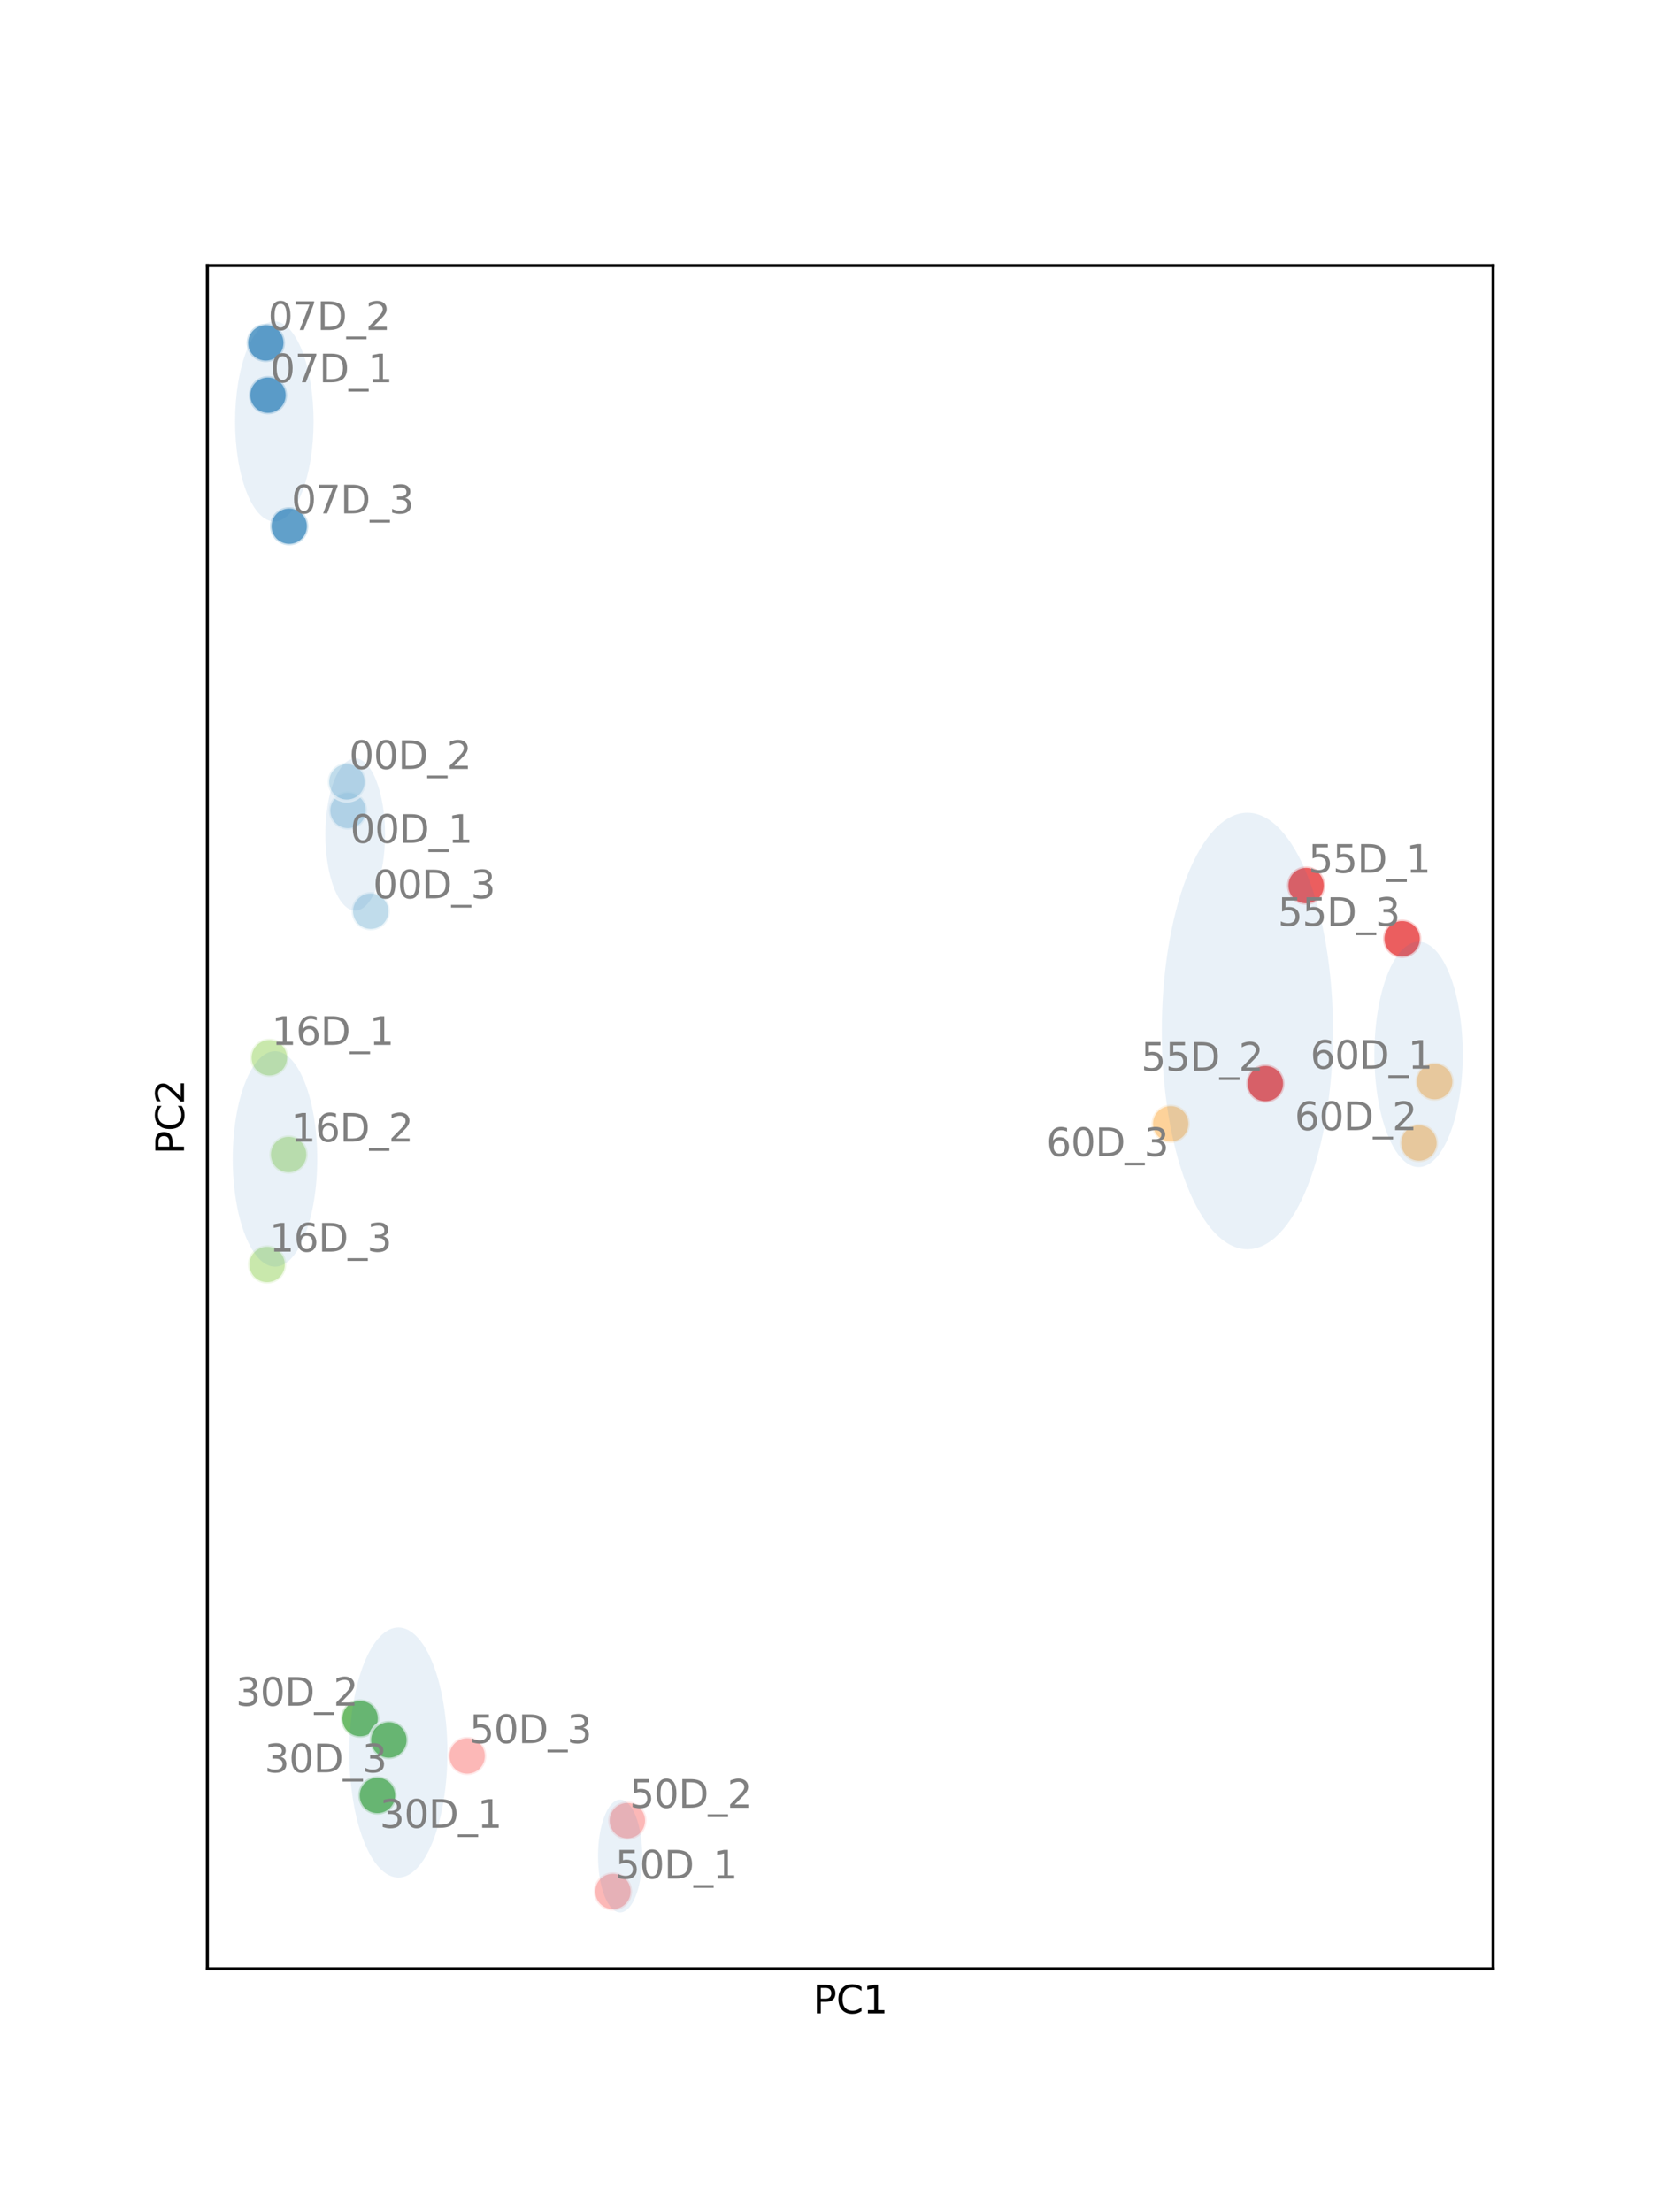 <?xml version="1.0" encoding="utf-8" standalone="no"?>
<!DOCTYPE svg PUBLIC "-//W3C//DTD SVG 1.1//EN"
  "http://www.w3.org/Graphics/SVG/1.1/DTD/svg11.dtd">
<svg xmlns:xlink="http://www.w3.org/1999/xlink" width="432pt" height="576pt" viewBox="0 0 432 576" xmlns="http://www.w3.org/2000/svg" version="1.1">
 <defs>
  <style type="text/css">*{stroke-linejoin: round; stroke-linecap: butt}</style>
 </defs>
 <g id="figure_1">
  <g id="patch_1">
   <path d="M 0 576 
L 432 576 
L 432 0 
L 0 0 
z
" style="fill: #ffffff"/>
  </g>
  <g id="axes_1">
   <g id="patch_2">
    <path d="M 54 512.64 
L 388.8 512.64 
L 388.8 69.12 
L 54 69.12 
z
" style="fill: #ffffff"/>
   </g>
   <g id="PathCollection_1">
    <defs>
     <path id="C0_0_c24aee929e" d="M 0 5 
C 1.326 5 2.598 4.473 3.536 3.536 
C 4.473 2.598 5 1.326 5 -0 
C 5 -1.326 4.473 -2.598 3.536 -3.536 
C 2.598 -4.473 1.326 -5 0 -5 
C -1.326 -5 -2.598 -4.473 -3.536 -3.536 
C -4.473 -2.598 -5 -1.326 -5 0 
C -5 1.326 -4.473 2.598 -3.536 3.536 
C -2.598 4.473 -1.326 5 0 5 
z
"/>
    </defs>
    <g clip-path="url(#p3b9d8153e4)">
     <use xlink:href="#C0_0_c24aee929e" x="90.627" y="211.031" style="fill: #a6cee3; fill-opacity: 0.7; stroke: #ffffff; stroke-opacity: 0.7; stroke-width: 0.8"/>
    </g>
    <g clip-path="url(#p3b9d8153e4)">
     <use xlink:href="#C0_0_c24aee929e" x="90.328" y="203.573" style="fill: #a6cee3; fill-opacity: 0.7; stroke: #ffffff; stroke-opacity: 0.7; stroke-width: 0.8"/>
    </g>
    <g clip-path="url(#p3b9d8153e4)">
     <use xlink:href="#C0_0_c24aee929e" x="96.535" y="237.256" style="fill: #a6cee3; fill-opacity: 0.7; stroke: #ffffff; stroke-opacity: 0.7; stroke-width: 0.8"/>
    </g>
    <g clip-path="url(#p3b9d8153e4)">
     <use xlink:href="#C0_0_c24aee929e" x="69.779" y="102.894" style="fill: #1f78b4; fill-opacity: 0.7; stroke: #ffffff; stroke-opacity: 0.7; stroke-width: 0.8"/>
    </g>
    <g clip-path="url(#p3b9d8153e4)">
     <use xlink:href="#C0_0_c24aee929e" x="69.218" y="89.28" style="fill: #1f78b4; fill-opacity: 0.7; stroke: #ffffff; stroke-opacity: 0.7; stroke-width: 0.8"/>
    </g>
    <g clip-path="url(#p3b9d8153e4)">
     <use xlink:href="#C0_0_c24aee929e" x="75.313" y="137.023" style="fill: #1f78b4; fill-opacity: 0.7; stroke: #ffffff; stroke-opacity: 0.7; stroke-width: 0.8"/>
    </g>
    <g clip-path="url(#p3b9d8153e4)">
     <use xlink:href="#C0_0_c24aee929e" x="70.13" y="275.416" style="fill: #b2df8a; fill-opacity: 0.7; stroke: #ffffff; stroke-opacity: 0.7; stroke-width: 0.8"/>
    </g>
    <g clip-path="url(#p3b9d8153e4)">
     <use xlink:href="#C0_0_c24aee929e" x="75.159" y="300.606" style="fill: #b2df8a; fill-opacity: 0.7; stroke: #ffffff; stroke-opacity: 0.7; stroke-width: 0.8"/>
    </g>
    <g clip-path="url(#p3b9d8153e4)">
     <use xlink:href="#C0_0_c24aee929e" x="69.553" y="329.244" style="fill: #b2df8a; fill-opacity: 0.7; stroke: #ffffff; stroke-opacity: 0.7; stroke-width: 0.8"/>
    </g>
    <g clip-path="url(#p3b9d8153e4)">
     <use xlink:href="#C0_0_c24aee929e" x="98.279" y="467.496" style="fill: #33a02c; fill-opacity: 0.7; stroke: #ffffff; stroke-opacity: 0.7; stroke-width: 0.8"/>
    </g>
    <g clip-path="url(#p3b9d8153e4)">
     <use xlink:href="#C0_0_c24aee929e" x="93.768" y="447.474" style="fill: #33a02c; fill-opacity: 0.7; stroke: #ffffff; stroke-opacity: 0.7; stroke-width: 0.8"/>
    </g>
    <g clip-path="url(#p3b9d8153e4)">
     <use xlink:href="#C0_0_c24aee929e" x="101.256" y="453.048" style="fill: #33a02c; fill-opacity: 0.7; stroke: #ffffff; stroke-opacity: 0.7; stroke-width: 0.8"/>
    </g>
    <g clip-path="url(#p3b9d8153e4)">
     <use xlink:href="#C0_0_c24aee929e" x="159.608" y="492.48" style="fill: #fb9a99; fill-opacity: 0.7; stroke: #ffffff; stroke-opacity: 0.7; stroke-width: 0.8"/>
    </g>
    <g clip-path="url(#p3b9d8153e4)">
     <use xlink:href="#C0_0_c24aee929e" x="163.36" y="474.044" style="fill: #fb9a99; fill-opacity: 0.7; stroke: #ffffff; stroke-opacity: 0.7; stroke-width: 0.8"/>
    </g>
    <g clip-path="url(#p3b9d8153e4)">
     <use xlink:href="#C0_0_c24aee929e" x="121.645" y="457.203" style="fill: #fb9a99; fill-opacity: 0.7; stroke: #ffffff; stroke-opacity: 0.7; stroke-width: 0.8"/>
    </g>
    <g clip-path="url(#p3b9d8153e4)">
     <use xlink:href="#C0_0_c24aee929e" x="340.107" y="230.587" style="fill: #e31a1c; fill-opacity: 0.7; stroke: #ffffff; stroke-opacity: 0.7; stroke-width: 0.8"/>
    </g>
    <g clip-path="url(#p3b9d8153e4)">
     <use xlink:href="#C0_0_c24aee929e" x="329.503" y="282.14" style="fill: #e31a1c; fill-opacity: 0.7; stroke: #ffffff; stroke-opacity: 0.7; stroke-width: 0.8"/>
    </g>
    <g clip-path="url(#p3b9d8153e4)">
     <use xlink:href="#C0_0_c24aee929e" x="365.111" y="244.428" style="fill: #e31a1c; fill-opacity: 0.7; stroke: #ffffff; stroke-opacity: 0.7; stroke-width: 0.8"/>
    </g>
    <g clip-path="url(#p3b9d8153e4)">
     <use xlink:href="#C0_0_c24aee929e" x="373.582" y="281.619" style="fill: #fdbf6f; fill-opacity: 0.7; stroke: #ffffff; stroke-opacity: 0.7; stroke-width: 0.8"/>
    </g>
    <g clip-path="url(#p3b9d8153e4)">
     <use xlink:href="#C0_0_c24aee929e" x="369.492" y="297.602" style="fill: #fdbf6f; fill-opacity: 0.7; stroke: #ffffff; stroke-opacity: 0.7; stroke-width: 0.8"/>
    </g>
    <g clip-path="url(#p3b9d8153e4)">
     <use xlink:href="#C0_0_c24aee929e" x="304.845" y="292.6" style="fill: #fdbf6f; fill-opacity: 0.7; stroke: #ffffff; stroke-opacity: 0.7; stroke-width: 0.8"/>
    </g>
   </g>
   <g id="PathCollection_2"/>
   <g id="PathCollection_3"/>
   <g id="PathCollection_4"/>
   <g id="PathCollection_5"/>
   <g id="PathCollection_6"/>
   <g id="PathCollection_7"/>
   <g id="PathCollection_8"/>
   <g id="patch_3">
    <path d="M 369.395 303.893 
C 372.447 303.893 375.374 300.801 377.532 295.299 
C 379.69 289.796 380.903 282.332 380.903 274.55 
C 380.903 266.768 379.69 259.304 377.532 253.801 
C 375.374 248.298 372.447 245.207 369.395 245.207 
C 366.343 245.207 363.416 248.298 361.258 253.801 
C 359.1 259.304 357.887 266.768 357.887 274.55 
C 357.887 282.332 359.1 289.796 361.258 295.299 
C 363.416 300.801 366.343 303.893 369.395 303.893 
z
" clip-path="url(#p3b9d8153e4)" style="fill: #1f77b4; opacity: 0.1"/>
   </g>
   <g id="patch_4">
    <path d="M 92.497 237.102 
C 94.558 237.102 96.534 235.014 97.992 231.298 
C 99.449 227.582 100.268 222.542 100.268 217.286 
C 100.268 212.031 99.449 206.991 97.992 203.275 
C 96.534 199.559 94.558 197.471 92.497 197.471 
C 90.436 197.471 88.459 199.559 87.001 203.275 
C 85.544 206.991 84.725 212.031 84.725 217.286 
C 84.725 222.542 85.544 227.582 87.001 231.298 
C 88.459 235.014 90.436 237.102 92.497 237.102 
z
" clip-path="url(#p3b9d8153e4)" style="fill: #1f77b4; opacity: 0.1"/>
   </g>
   <g id="patch_5">
    <path d="M 161.484 497.949 
C 163.012 497.949 164.477 496.402 165.557 493.647 
C 166.637 490.893 167.244 487.157 167.244 483.262 
C 167.244 479.367 166.637 475.631 165.557 472.877 
C 164.477 470.123 163.012 468.575 161.484 468.575 
C 159.957 468.575 158.492 470.123 157.411 472.877 
C 156.331 475.631 155.724 479.367 155.724 483.262 
C 155.724 487.157 156.331 490.893 157.411 493.647 
C 158.492 496.402 159.957 497.949 161.484 497.949 
z
" clip-path="url(#p3b9d8153e4)" style="fill: #1f77b4; opacity: 0.1"/>
   </g>
   <g id="patch_6">
    <path d="M 103.737 488.86 
C 107.123 488.86 110.371 485.43 112.765 479.325 
C 115.159 473.22 116.504 464.939 116.504 456.305 
C 116.504 447.672 115.159 439.391 112.765 433.286 
C 110.371 427.181 107.123 423.751 103.737 423.751 
C 100.351 423.751 97.103 427.181 94.709 433.286 
C 92.315 439.391 90.969 447.672 90.969 456.305 
C 90.969 464.939 92.315 473.22 94.709 479.325 
C 97.103 485.43 100.351 488.86 103.737 488.86 
z
" clip-path="url(#p3b9d8153e4)" style="fill: #1f77b4; opacity: 0.1"/>
   </g>
   <g id="patch_7">
    <path d="M 71.437 135.785 
C 74.147 135.785 76.746 133.039 78.662 128.154 
C 80.578 123.269 81.654 116.642 81.654 109.732 
C 81.654 102.823 80.578 96.196 78.662 91.311 
C 76.746 86.425 74.147 83.68 71.437 83.68 
C 68.727 83.68 66.128 86.425 64.212 91.311 
C 62.296 96.196 61.22 102.823 61.22 109.732 
C 61.22 116.642 62.296 123.269 64.212 128.154 
C 66.128 133.039 68.727 135.785 71.437 135.785 
z
" clip-path="url(#p3b9d8153e4)" style="fill: #1f77b4; opacity: 0.1"/>
   </g>
   <g id="patch_8">
    <path d="M 324.818 325.277 
C 330.73 325.277 336.4 319.288 340.579 308.63 
C 344.759 297.972 347.108 283.515 347.108 268.442 
C 347.108 253.37 344.759 238.912 340.579 228.254 
C 336.4 217.596 330.73 211.608 324.818 211.608 
C 318.907 211.608 313.237 217.596 309.057 228.254 
C 304.877 238.912 302.529 253.37 302.529 268.442 
C 302.529 283.515 304.877 297.972 309.057 308.63 
C 313.237 319.288 318.907 325.277 324.818 325.277 
z
" clip-path="url(#p3b9d8153e4)" style="fill: #1f77b4; opacity: 0.1"/>
   </g>
   <g id="patch_9">
    <path d="M 71.614 329.812 
C 74.532 329.812 77.331 326.855 79.395 321.594 
C 81.458 316.333 82.617 309.196 82.617 301.755 
C 82.617 294.315 81.458 287.178 79.395 281.917 
C 77.331 276.656 74.532 273.699 71.614 273.699 
C 68.696 273.699 65.897 276.656 63.834 281.917 
C 61.77 287.178 60.611 294.315 60.611 301.755 
C 60.611 309.196 61.77 316.333 63.834 321.594 
C 65.897 326.855 68.696 329.812 71.614 329.812 
z
" clip-path="url(#p3b9d8153e4)" style="fill: #1f77b4; opacity: 0.1"/>
   </g>
   <g id="matplotlib.axis_1">
    <g id="text_1">
     <!-- PC1 -->
     <g transform="translate(211.713 524.238) scale(0.1 -0.1)">
      <defs>
       <path id="DejaVuSans-50" d="M 1259 4147 
L 1259 2394 
L 2053 2394 
Q 2494 2394 2734 2622 
Q 2975 2850 2975 3272 
Q 2975 3691 2734 3919 
Q 2494 4147 2053 4147 
L 1259 4147 
z
M 628 4666 
L 2053 4666 
Q 2838 4666 3239 4311 
Q 3641 3956 3641 3272 
Q 3641 2581 3239 2228 
Q 2838 1875 2053 1875 
L 1259 1875 
L 1259 0 
L 628 0 
L 628 4666 
z
" transform="scale(0.016)"/>
       <path id="DejaVuSans-43" d="M 4122 4306 
L 4122 3641 
Q 3803 3938 3442 4084 
Q 3081 4231 2675 4231 
Q 1875 4231 1450 3742 
Q 1025 3253 1025 2328 
Q 1025 1406 1450 917 
Q 1875 428 2675 428 
Q 3081 428 3442 575 
Q 3803 722 4122 1019 
L 4122 359 
Q 3791 134 3420 21 
Q 3050 -91 2638 -91 
Q 1578 -91 968 557 
Q 359 1206 359 2328 
Q 359 3453 968 4101 
Q 1578 4750 2638 4750 
Q 3056 4750 3426 4639 
Q 3797 4528 4122 4306 
z
" transform="scale(0.016)"/>
       <path id="DejaVuSans-31" d="M 794 531 
L 1825 531 
L 1825 4091 
L 703 3866 
L 703 4441 
L 1819 4666 
L 2450 4666 
L 2450 531 
L 3481 531 
L 3481 0 
L 794 0 
L 794 531 
z
" transform="scale(0.016)"/>
      </defs>
      <use xlink:href="#DejaVuSans-50"/>
      <use xlink:href="#DejaVuSans-43" x="60.303"/>
      <use xlink:href="#DejaVuSans-31" x="130.127"/>
     </g>
    </g>
   </g>
   <g id="matplotlib.axis_2">
    <g id="text_2">
     <!-- PC2 -->
     <g transform="translate(47.92 300.567) rotate(-90) scale(0.1 -0.1)">
      <defs>
       <path id="DejaVuSans-32" d="M 1228 531 
L 3431 531 
L 3431 0 
L 469 0 
L 469 531 
Q 828 903 1448 1529 
Q 2069 2156 2228 2338 
Q 2531 2678 2651 2914 
Q 2772 3150 2772 3378 
Q 2772 3750 2511 3984 
Q 2250 4219 1831 4219 
Q 1534 4219 1204 4116 
Q 875 4013 500 3803 
L 500 4441 
Q 881 4594 1212 4672 
Q 1544 4750 1819 4750 
Q 2544 4750 2975 4387 
Q 3406 4025 3406 3419 
Q 3406 3131 3298 2873 
Q 3191 2616 2906 2266 
Q 2828 2175 2409 1742 
Q 1991 1309 1228 531 
z
" transform="scale(0.016)"/>
      </defs>
      <use xlink:href="#DejaVuSans-50"/>
      <use xlink:href="#DejaVuSans-43" x="60.303"/>
      <use xlink:href="#DejaVuSans-32" x="130.127"/>
     </g>
    </g>
   </g>
   <g id="patch_10">
    <path d="M 54 512.64 
L 54 69.12 
" style="fill: none; stroke: #000000; stroke-width: 0.8; stroke-linejoin: miter; stroke-linecap: square"/>
   </g>
   <g id="patch_11">
    <path d="M 388.8 512.64 
L 388.8 69.12 
" style="fill: none; stroke: #000000; stroke-width: 0.8; stroke-linejoin: miter; stroke-linecap: square"/>
   </g>
   <g id="patch_12">
    <path d="M 54 512.64 
L 388.8 512.64 
" style="fill: none; stroke: #000000; stroke-width: 0.8; stroke-linejoin: miter; stroke-linecap: square"/>
   </g>
   <g id="patch_13">
    <path d="M 54 69.12 
L 388.8 69.12 
" style="fill: none; stroke: #000000; stroke-width: 0.8; stroke-linejoin: miter; stroke-linecap: square"/>
   </g>
   <g id="text_3">
    <!-- 00D_1 -->
    <g style="fill: #808080" transform="translate(91.213 219.445) scale(0.1 -0.1)">
     <defs>
      <path id="DejaVuSans-30" d="M 2034 4250 
Q 1547 4250 1301 3770 
Q 1056 3291 1056 2328 
Q 1056 1369 1301 889 
Q 1547 409 2034 409 
Q 2525 409 2770 889 
Q 3016 1369 3016 2328 
Q 3016 3291 2770 3770 
Q 2525 4250 2034 4250 
z
M 2034 4750 
Q 2819 4750 3233 4129 
Q 3647 3509 3647 2328 
Q 3647 1150 3233 529 
Q 2819 -91 2034 -91 
Q 1250 -91 836 529 
Q 422 1150 422 2328 
Q 422 3509 836 4129 
Q 1250 4750 2034 4750 
z
" transform="scale(0.016)"/>
      <path id="DejaVuSans-44" d="M 1259 4147 
L 1259 519 
L 2022 519 
Q 2988 519 3436 956 
Q 3884 1394 3884 2338 
Q 3884 3275 3436 3711 
Q 2988 4147 2022 4147 
L 1259 4147 
z
M 628 4666 
L 1925 4666 
Q 3281 4666 3915 4102 
Q 4550 3538 4550 2338 
Q 4550 1131 3912 565 
Q 3275 0 1925 0 
L 628 0 
L 628 4666 
z
" transform="scale(0.016)"/>
      <path id="DejaVuSans-5f" d="M 3263 -1063 
L 3263 -1509 
L -63 -1509 
L -63 -1063 
L 3263 -1063 
z
" transform="scale(0.016)"/>
     </defs>
     <use xlink:href="#DejaVuSans-30"/>
     <use xlink:href="#DejaVuSans-30" x="63.623"/>
     <use xlink:href="#DejaVuSans-44" x="127.246"/>
     <use xlink:href="#DejaVuSans-5f" x="204.248"/>
     <use xlink:href="#DejaVuSans-31" x="254.248"/>
    </g>
   </g>
   <g id="text_4">
    <!-- 00D_2 -->
    <g style="fill: #808080" transform="translate(90.912 200.223) scale(0.1 -0.1)">
     <use xlink:href="#DejaVuSans-30"/>
     <use xlink:href="#DejaVuSans-30" x="63.623"/>
     <use xlink:href="#DejaVuSans-44" x="127.246"/>
     <use xlink:href="#DejaVuSans-5f" x="204.248"/>
     <use xlink:href="#DejaVuSans-32" x="254.248"/>
    </g>
   </g>
   <g id="text_5">
    <!-- 00D_3 -->
    <g style="fill: #808080" transform="translate(97.119 233.906) scale(0.1 -0.1)">
     <defs>
      <path id="DejaVuSans-33" d="M 2597 2516 
Q 3050 2419 3304 2112 
Q 3559 1806 3559 1356 
Q 3559 666 3084 287 
Q 2609 -91 1734 -91 
Q 1441 -91 1130 -33 
Q 819 25 488 141 
L 488 750 
Q 750 597 1062 519 
Q 1375 441 1716 441 
Q 2309 441 2620 675 
Q 2931 909 2931 1356 
Q 2931 1769 2642 2001 
Q 2353 2234 1838 2234 
L 1294 2234 
L 1294 2753 
L 1863 2753 
Q 2328 2753 2575 2939 
Q 2822 3125 2822 3475 
Q 2822 3834 2567 4026 
Q 2313 4219 1838 4219 
Q 1578 4219 1281 4162 
Q 984 4106 628 3988 
L 628 4550 
Q 988 4650 1302 4700 
Q 1616 4750 1894 4750 
Q 2613 4750 3031 4423 
Q 3450 4097 3450 3541 
Q 3450 3153 3228 2886 
Q 3006 2619 2597 2516 
z
" transform="scale(0.016)"/>
     </defs>
     <use xlink:href="#DejaVuSans-30"/>
     <use xlink:href="#DejaVuSans-30" x="63.623"/>
     <use xlink:href="#DejaVuSans-44" x="127.246"/>
     <use xlink:href="#DejaVuSans-5f" x="204.248"/>
     <use xlink:href="#DejaVuSans-33" x="254.248"/>
    </g>
   </g>
   <g id="text_6">
    <!-- 07D_1 -->
    <g style="fill: #808080" transform="translate(70.365 99.544) scale(0.1 -0.1)">
     <defs>
      <path id="DejaVuSans-37" d="M 525 4666 
L 3525 4666 
L 3525 4397 
L 1831 0 
L 1172 0 
L 2766 4134 
L 525 4134 
L 525 4666 
z
" transform="scale(0.016)"/>
     </defs>
     <use xlink:href="#DejaVuSans-30"/>
     <use xlink:href="#DejaVuSans-37" x="63.623"/>
     <use xlink:href="#DejaVuSans-44" x="127.246"/>
     <use xlink:href="#DejaVuSans-5f" x="204.248"/>
     <use xlink:href="#DejaVuSans-31" x="254.248"/>
    </g>
   </g>
   <g id="text_7">
    <!-- 07D_2 -->
    <g style="fill: #808080" transform="translate(69.803 85.93) scale(0.1 -0.1)">
     <use xlink:href="#DejaVuSans-30"/>
     <use xlink:href="#DejaVuSans-37" x="63.623"/>
     <use xlink:href="#DejaVuSans-44" x="127.246"/>
     <use xlink:href="#DejaVuSans-5f" x="204.248"/>
     <use xlink:href="#DejaVuSans-32" x="254.248"/>
    </g>
   </g>
   <g id="text_8">
    <!-- 07D_3 -->
    <g style="fill: #808080" transform="translate(75.898 133.673) scale(0.1 -0.1)">
     <use xlink:href="#DejaVuSans-30"/>
     <use xlink:href="#DejaVuSans-37" x="63.623"/>
     <use xlink:href="#DejaVuSans-44" x="127.246"/>
     <use xlink:href="#DejaVuSans-5f" x="204.248"/>
     <use xlink:href="#DejaVuSans-33" x="254.248"/>
    </g>
   </g>
   <g id="text_9">
    <!-- 16D_1 -->
    <g style="fill: #808080" transform="translate(70.72 272.066) scale(0.1 -0.1)">
     <defs>
      <path id="DejaVuSans-36" d="M 2113 2584 
Q 1688 2584 1439 2293 
Q 1191 2003 1191 1497 
Q 1191 994 1439 701 
Q 1688 409 2113 409 
Q 2538 409 2786 701 
Q 3034 994 3034 1497 
Q 3034 2003 2786 2293 
Q 2538 2584 2113 2584 
z
M 3366 4563 
L 3366 3988 
Q 3128 4100 2886 4159 
Q 2644 4219 2406 4219 
Q 1781 4219 1451 3797 
Q 1122 3375 1075 2522 
Q 1259 2794 1537 2939 
Q 1816 3084 2150 3084 
Q 2853 3084 3261 2657 
Q 3669 2231 3669 1497 
Q 3669 778 3244 343 
Q 2819 -91 2113 -91 
Q 1303 -91 875 529 
Q 447 1150 447 2328 
Q 447 3434 972 4092 
Q 1497 4750 2381 4750 
Q 2619 4750 2861 4703 
Q 3103 4656 3366 4563 
z
" transform="scale(0.016)"/>
     </defs>
     <use xlink:href="#DejaVuSans-31"/>
     <use xlink:href="#DejaVuSans-36" x="63.623"/>
     <use xlink:href="#DejaVuSans-44" x="127.246"/>
     <use xlink:href="#DejaVuSans-5f" x="204.248"/>
     <use xlink:href="#DejaVuSans-31" x="254.248"/>
    </g>
   </g>
   <g id="text_10">
    <!-- 16D_2 -->
    <g style="fill: #808080" transform="translate(75.746 297.256) scale(0.1 -0.1)">
     <use xlink:href="#DejaVuSans-31"/>
     <use xlink:href="#DejaVuSans-36" x="63.623"/>
     <use xlink:href="#DejaVuSans-44" x="127.246"/>
     <use xlink:href="#DejaVuSans-5f" x="204.248"/>
     <use xlink:href="#DejaVuSans-32" x="254.248"/>
    </g>
   </g>
   <g id="text_11">
    <!-- 16D_3 -->
    <g style="fill: #808080" transform="translate(70.141 325.894) scale(0.1 -0.1)">
     <use xlink:href="#DejaVuSans-31"/>
     <use xlink:href="#DejaVuSans-36" x="63.623"/>
     <use xlink:href="#DejaVuSans-44" x="127.246"/>
     <use xlink:href="#DejaVuSans-5f" x="204.248"/>
     <use xlink:href="#DejaVuSans-33" x="254.248"/>
    </g>
   </g>
   <g id="text_12">
    <!-- 30D_1 -->
    <g style="fill: #808080" transform="translate(98.865 475.91) scale(0.1 -0.1)">
     <use xlink:href="#DejaVuSans-33"/>
     <use xlink:href="#DejaVuSans-30" x="63.623"/>
     <use xlink:href="#DejaVuSans-44" x="127.246"/>
     <use xlink:href="#DejaVuSans-5f" x="204.248"/>
     <use xlink:href="#DejaVuSans-31" x="254.248"/>
    </g>
   </g>
   <g id="text_13">
    <!-- 30D_2 -->
    <g style="fill: #808080" transform="translate(61.396 444.124) scale(0.1 -0.1)">
     <use xlink:href="#DejaVuSans-33"/>
     <use xlink:href="#DejaVuSans-30" x="63.623"/>
     <use xlink:href="#DejaVuSans-44" x="127.246"/>
     <use xlink:href="#DejaVuSans-5f" x="204.248"/>
     <use xlink:href="#DejaVuSans-32" x="254.248"/>
    </g>
   </g>
   <g id="text_14">
    <!-- 30D_3 -->
    <g style="fill: #808080" transform="translate(68.884 461.462) scale(0.1 -0.1)">
     <use xlink:href="#DejaVuSans-33"/>
     <use xlink:href="#DejaVuSans-30" x="63.623"/>
     <use xlink:href="#DejaVuSans-44" x="127.246"/>
     <use xlink:href="#DejaVuSans-5f" x="204.248"/>
     <use xlink:href="#DejaVuSans-33" x="254.248"/>
    </g>
   </g>
   <g id="text_15">
    <!-- 50D_1 -->
    <g style="fill: #808080" transform="translate(160.194 489.13) scale(0.1 -0.1)">
     <defs>
      <path id="DejaVuSans-35" d="M 691 4666 
L 3169 4666 
L 3169 4134 
L 1269 4134 
L 1269 2991 
Q 1406 3038 1543 3061 
Q 1681 3084 1819 3084 
Q 2600 3084 3056 2656 
Q 3513 2228 3513 1497 
Q 3513 744 3044 326 
Q 2575 -91 1722 -91 
Q 1428 -91 1123 -41 
Q 819 9 494 109 
L 494 744 
Q 775 591 1075 516 
Q 1375 441 1709 441 
Q 2250 441 2565 725 
Q 2881 1009 2881 1497 
Q 2881 1984 2565 2268 
Q 2250 2553 1709 2553 
Q 1456 2553 1204 2497 
Q 953 2441 691 2322 
L 691 4666 
z
" transform="scale(0.016)"/>
     </defs>
     <use xlink:href="#DejaVuSans-35"/>
     <use xlink:href="#DejaVuSans-30" x="63.623"/>
     <use xlink:href="#DejaVuSans-44" x="127.246"/>
     <use xlink:href="#DejaVuSans-5f" x="204.248"/>
     <use xlink:href="#DejaVuSans-31" x="254.248"/>
    </g>
   </g>
   <g id="text_16">
    <!-- 50D_2 -->
    <g style="fill: #808080" transform="translate(163.945 470.694) scale(0.1 -0.1)">
     <use xlink:href="#DejaVuSans-35"/>
     <use xlink:href="#DejaVuSans-30" x="63.623"/>
     <use xlink:href="#DejaVuSans-44" x="127.246"/>
     <use xlink:href="#DejaVuSans-5f" x="204.248"/>
     <use xlink:href="#DejaVuSans-32" x="254.248"/>
    </g>
   </g>
   <g id="text_17">
    <!-- 50D_3 -->
    <g style="fill: #808080" transform="translate(122.229 453.853) scale(0.1 -0.1)">
     <use xlink:href="#DejaVuSans-35"/>
     <use xlink:href="#DejaVuSans-30" x="63.623"/>
     <use xlink:href="#DejaVuSans-44" x="127.246"/>
     <use xlink:href="#DejaVuSans-5f" x="204.248"/>
     <use xlink:href="#DejaVuSans-33" x="254.248"/>
    </g>
   </g>
   <g id="text_18">
    <!-- 55D_1 -->
    <g style="fill: #808080" transform="translate(340.693 227.237) scale(0.1 -0.1)">
     <use xlink:href="#DejaVuSans-35"/>
     <use xlink:href="#DejaVuSans-35" x="63.623"/>
     <use xlink:href="#DejaVuSans-44" x="127.246"/>
     <use xlink:href="#DejaVuSans-5f" x="204.248"/>
     <use xlink:href="#DejaVuSans-31" x="254.248"/>
    </g>
   </g>
   <g id="text_19">
    <!-- 55D_2 -->
    <g style="fill: #808080" transform="translate(297.131 278.79) scale(0.1 -0.1)">
     <use xlink:href="#DejaVuSans-35"/>
     <use xlink:href="#DejaVuSans-35" x="63.623"/>
     <use xlink:href="#DejaVuSans-44" x="127.246"/>
     <use xlink:href="#DejaVuSans-5f" x="204.248"/>
     <use xlink:href="#DejaVuSans-32" x="254.248"/>
    </g>
   </g>
   <g id="text_20">
    <!-- 55D_3 -->
    <g style="fill: #808080" transform="translate(332.739 241.078) scale(0.1 -0.1)">
     <use xlink:href="#DejaVuSans-35"/>
     <use xlink:href="#DejaVuSans-35" x="63.623"/>
     <use xlink:href="#DejaVuSans-44" x="127.246"/>
     <use xlink:href="#DejaVuSans-5f" x="204.248"/>
     <use xlink:href="#DejaVuSans-33" x="254.248"/>
    </g>
   </g>
   <g id="text_21">
    <!-- 60D_1 -->
    <g style="fill: #808080" transform="translate(341.207 278.269) scale(0.1 -0.1)">
     <use xlink:href="#DejaVuSans-36"/>
     <use xlink:href="#DejaVuSans-30" x="63.623"/>
     <use xlink:href="#DejaVuSans-44" x="127.246"/>
     <use xlink:href="#DejaVuSans-5f" x="204.248"/>
     <use xlink:href="#DejaVuSans-31" x="254.248"/>
    </g>
   </g>
   <g id="text_22">
    <!-- 60D_2 -->
    <g style="fill: #808080" transform="translate(337.119 294.252) scale(0.1 -0.1)">
     <use xlink:href="#DejaVuSans-36"/>
     <use xlink:href="#DejaVuSans-30" x="63.623"/>
     <use xlink:href="#DejaVuSans-44" x="127.246"/>
     <use xlink:href="#DejaVuSans-5f" x="204.248"/>
     <use xlink:href="#DejaVuSans-32" x="254.248"/>
    </g>
   </g>
   <g id="text_23">
    <!-- 60D_3 -->
    <g style="fill: #808080" transform="translate(272.472 301.014) scale(0.1 -0.1)">
     <use xlink:href="#DejaVuSans-36"/>
     <use xlink:href="#DejaVuSans-30" x="63.623"/>
     <use xlink:href="#DejaVuSans-44" x="127.246"/>
     <use xlink:href="#DejaVuSans-5f" x="204.248"/>
     <use xlink:href="#DejaVuSans-33" x="254.248"/>
    </g>
   </g>
  </g>
 </g>
 <defs>
  <clipPath id="p3b9d8153e4">
   <rect x="54" y="69.12" width="334.8" height="443.52"/>
  </clipPath>
 </defs>
</svg>
